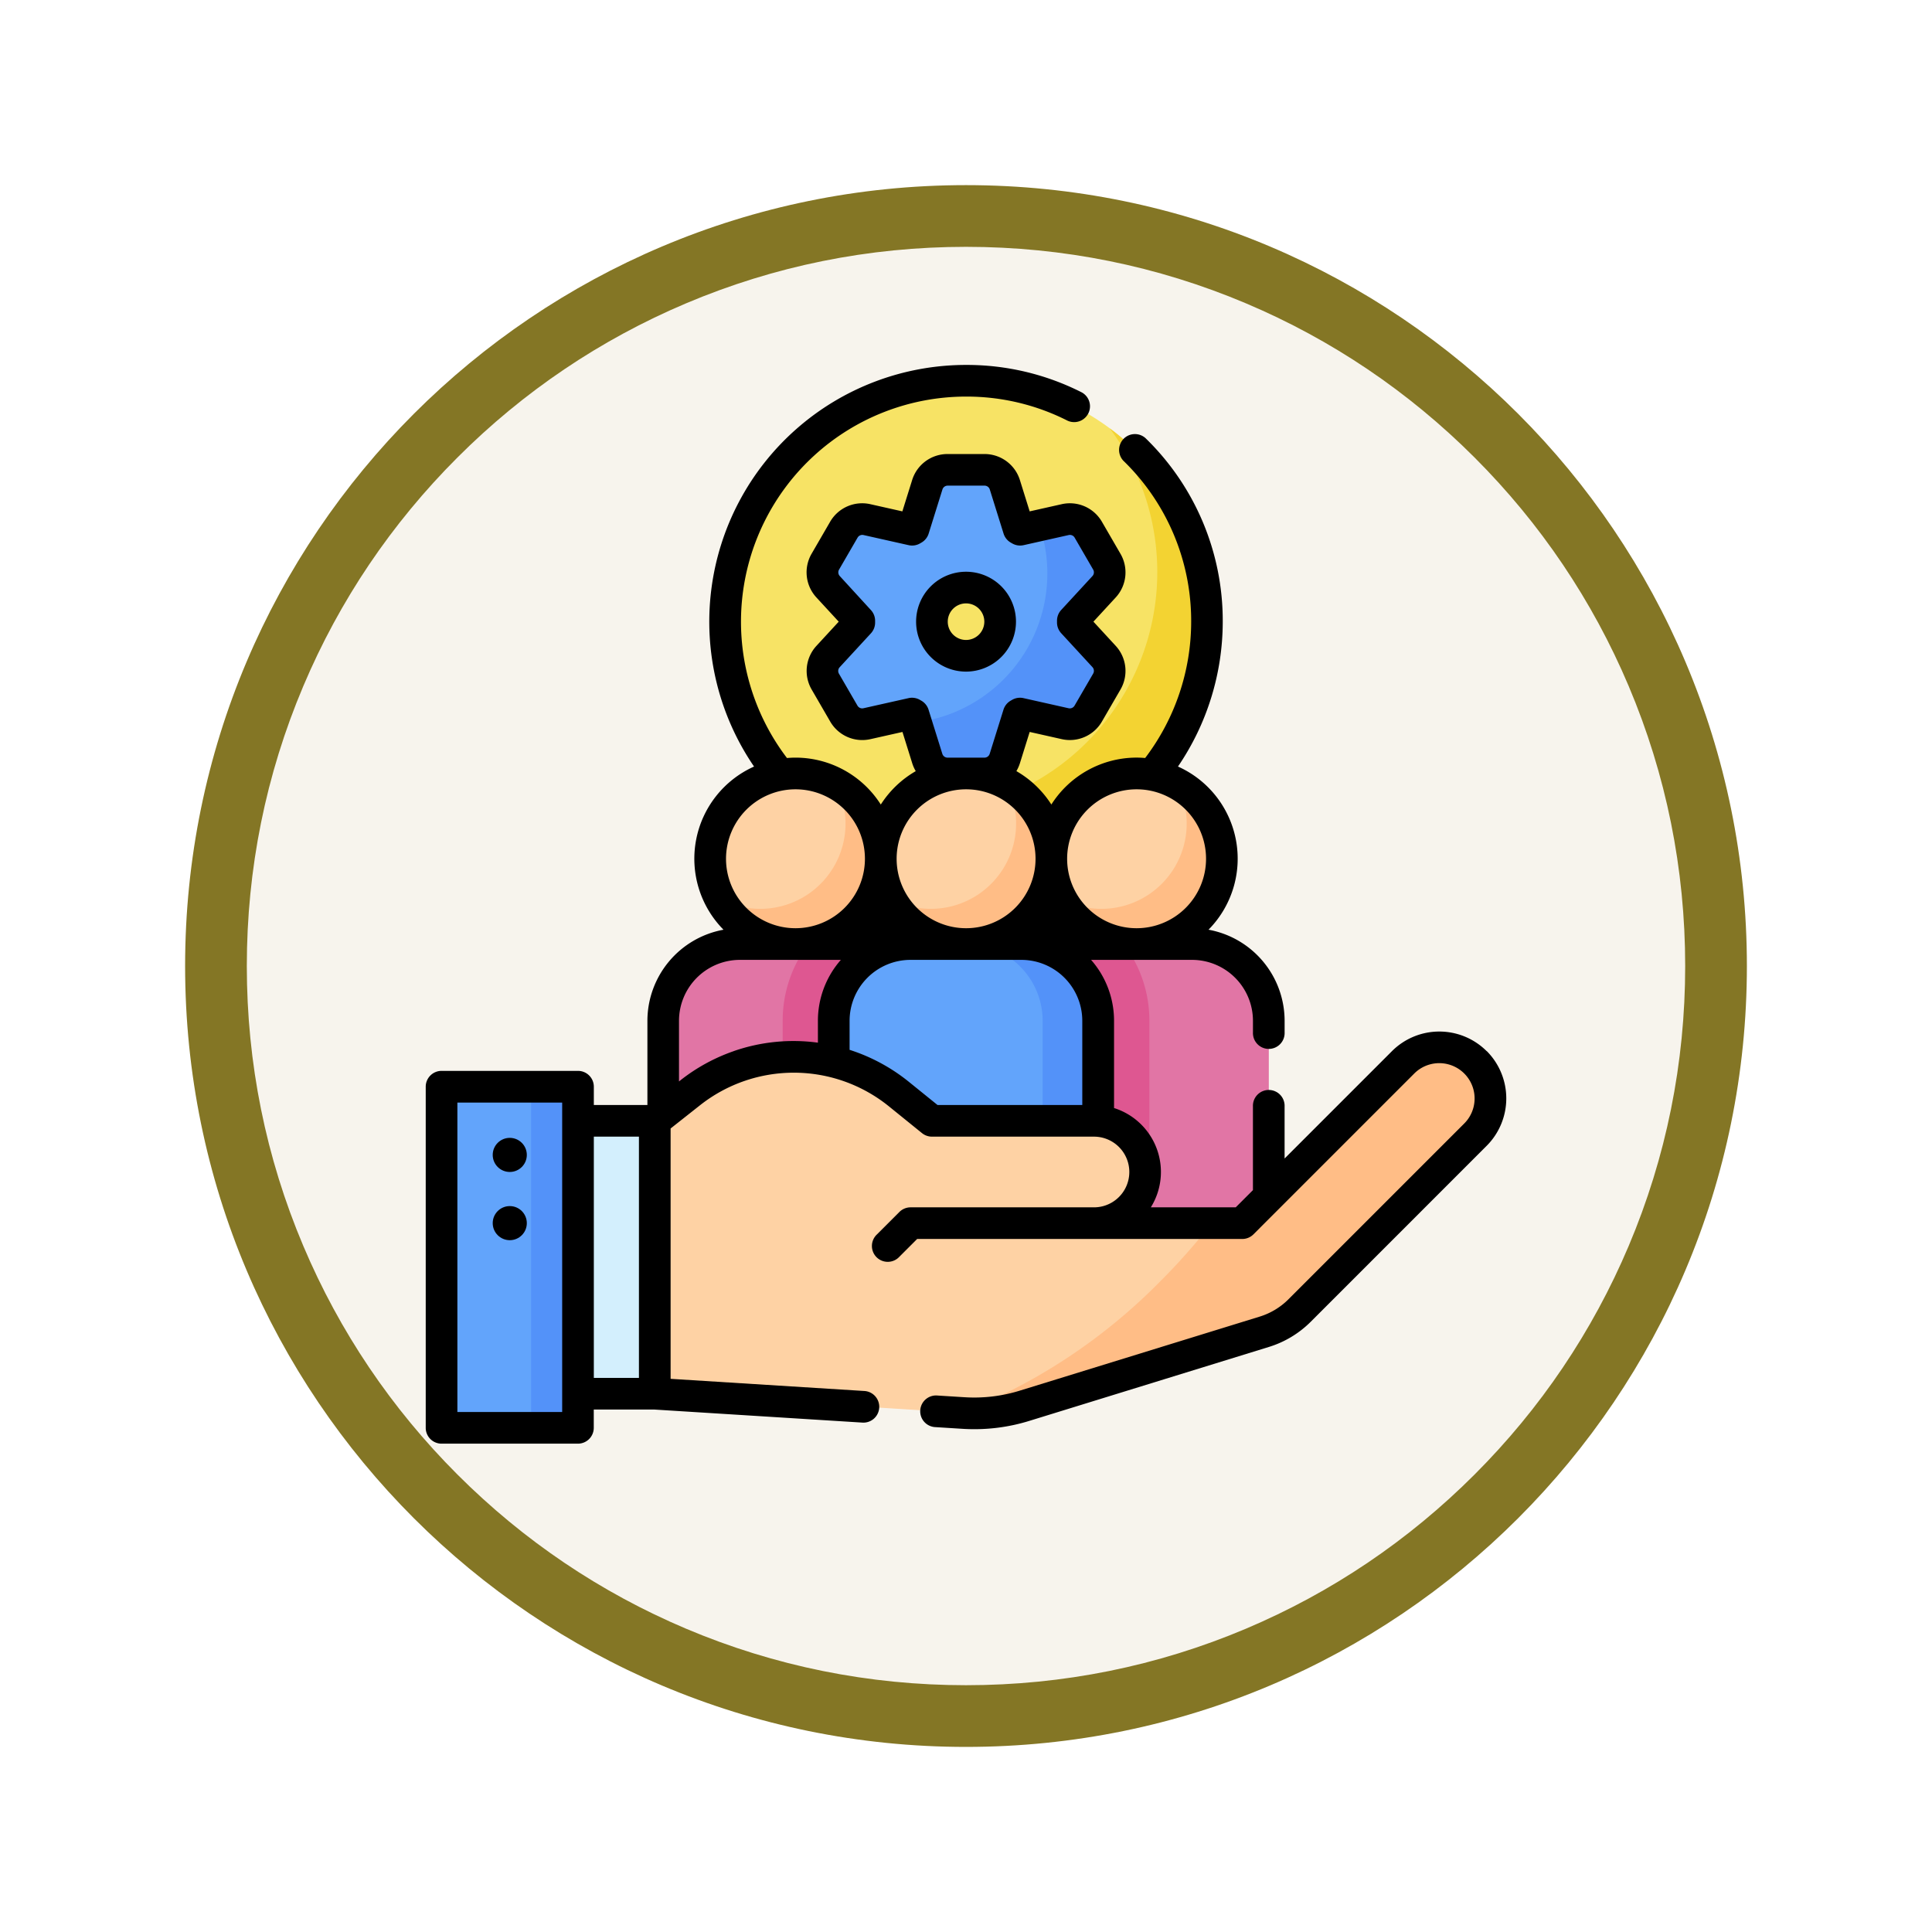 <svg xmlns="http://www.w3.org/2000/svg" xmlns:xlink="http://www.w3.org/1999/xlink" width="93.934" height="93.934" viewBox="0 0 93.934 93.934">
  <defs>
    <filter id="Trazado_982547" x="0" y="0" width="93.934" height="93.934" filterUnits="userSpaceOnUse">
      <feOffset dy="3" input="SourceAlpha"/>
      <feGaussianBlur stdDeviation="3" result="blur"/>
      <feFlood flood-opacity="0.161"/>
      <feComposite operator="in" in2="blur"/>
      <feComposite in="SourceGraphic"/>
    </filter>
  </defs>
  <g id="Grupo_1219525" data-name="Grupo 1219525" transform="translate(-1031.066 -5095.849)">
    <g id="Grupo_1219291" data-name="Grupo 1219291" transform="translate(0 -2141.186)">
      <g id="Grupo_1216282" data-name="Grupo 1216282" transform="translate(0 6194.186)">
        <g id="Grupo_1215983" data-name="Grupo 1215983" transform="translate(-0.229 -2679.151)">
          <g id="Grupo_1214661" data-name="Grupo 1214661" transform="translate(0 -1406)">
            <g id="Grupo_1214434" data-name="Grupo 1214434" transform="translate(-0.771 -2738.522)">
              <g id="Grupo_1183184" data-name="Grupo 1183184" transform="translate(1 1016.523)">
                <g id="Grupo_1179612" data-name="Grupo 1179612" transform="translate(848 4723.467)">
                  <g id="Grupo_1175227" data-name="Grupo 1175227" transform="translate(-5.967 140.533)">
                    <g id="Grupo_1167337" data-name="Grupo 1167337" transform="translate(198.033 1992)">
                      <g id="Grupo_1166720" data-name="Grupo 1166720">
                        <g id="Grupo_1164305" data-name="Grupo 1164305">
                          <g id="Grupo_1163948" data-name="Grupo 1163948">
                            <g id="Grupo_1158168" data-name="Grupo 1158168">
                              <g id="Grupo_1152576" data-name="Grupo 1152576">
                                <g id="Grupo_1148633" data-name="Grupo 1148633">
                                  <g id="Grupo_1148525" data-name="Grupo 1148525">
                                    <g transform="matrix(1, 0, 0, 1, -9, -6)" filter="url(#Trazado_982547)">
                                      <g id="Trazado_982547-2" data-name="Trazado 982547" transform="translate(9 6)" fill="#f7f4ed">
                                        <path d="M 37.967 74.434 C 33.043 74.434 28.268 73.47 23.773 71.568 C 19.43 69.732 15.53 67.102 12.181 63.753 C 8.831 60.403 6.202 56.503 4.365 52.161 C 2.464 47.666 1.5 42.89 1.5 37.967 C 1.5 33.043 2.464 28.268 4.365 23.773 C 6.202 19.43 8.831 15.53 12.181 12.181 C 15.53 8.831 19.43 6.202 23.773 4.365 C 28.268 2.464 33.043 1.5 37.967 1.5 C 42.89 1.5 47.666 2.464 52.161 4.365 C 56.503 6.202 60.403 8.831 63.753 12.181 C 67.102 15.53 69.732 19.43 71.568 23.773 C 73.47 28.268 74.434 33.043 74.434 37.967 C 74.434 42.89 73.47 47.666 71.568 52.161 C 69.732 56.503 67.102 60.403 63.753 63.753 C 60.403 67.102 56.503 69.732 52.161 71.568 C 47.666 73.47 42.89 74.434 37.967 74.434 Z" stroke="none"/>
                                        <path d="M 37.967 3 C 33.245 3 28.666 3.924 24.357 5.747 C 20.194 7.508 16.454 10.029 13.242 13.242 C 10.029 16.454 7.508 20.194 5.747 24.357 C 3.924 28.666 3 33.245 3 37.967 C 3 42.689 3.924 47.268 5.747 51.577 C 7.508 55.74 10.029 59.48 13.242 62.692 C 16.454 65.904 20.194 68.426 24.357 70.187 C 28.666 72.009 33.245 72.934 37.967 72.934 C 42.689 72.934 47.268 72.009 51.577 70.187 C 55.74 68.426 59.48 65.904 62.692 62.692 C 65.904 59.48 68.426 55.74 70.187 51.577 C 72.009 47.268 72.934 42.689 72.934 37.967 C 72.934 33.245 72.009 28.666 70.187 24.357 C 68.426 20.194 65.904 16.454 62.692 13.242 C 59.48 10.029 55.74 7.508 51.577 5.747 C 47.268 3.924 42.689 3 37.967 3 M 37.967 0 C 58.935 0 75.934 16.998 75.934 37.967 C 75.934 58.935 58.935 75.934 37.967 75.934 C 16.998 75.934 0 58.935 0 37.967 C 0 16.998 16.998 0 37.967 0 Z" stroke="none" fill="#847625"/>
                                      </g>
                                    </g>
                                  </g>
                                </g>
                              </g>
                            </g>
                          </g>
                        </g>
                      </g>
                    </g>
                  </g>
                </g>
              </g>
            </g>
          </g>
        </g>
      </g>
    </g>
    <g id="gestion-de-equipos" transform="translate(1051.765 5113.157)">
      <g id="Grupo_1219484" data-name="Grupo 1219484" transform="translate(14.556 1.205)">
        <g id="Grupo_1219479" data-name="Grupo 1219479">
          <circle id="Elipse_12031" data-name="Elipse 12031" cx="11.713" cy="11.713" r="11.713" fill="#f7e365"/>
        </g>
        <g id="Grupo_1219480" data-name="Grupo 1219480" transform="translate(2.312 2.312)">
          <path id="Trazado_1091685" data-name="Trazado 1091685" d="M180.775,30.468a11.714,11.714,0,0,1-16.389,16.389,11.714,11.714,0,1,0,16.389-16.389Z" transform="translate(-164.386 -30.468)" fill="#f3d332"/>
        </g>
        <g id="Grupo_1219483" data-name="Grupo 1219483" transform="translate(4.734 4.333)">
          <g id="Grupo_1219481" data-name="Grupo 1219481">
            <path id="Trazado_1091686" data-name="Trazado 1091686" d="M200.154,57.5l1.523-1.653a1.037,1.037,0,0,0,.135-1.221l-.9-1.553a1.037,1.037,0,0,0-1.125-.493l-2.193.492-.07-.04-.67-2.145a1.037,1.037,0,0,0-.989-.727h-1.793a1.037,1.037,0,0,0-.989.727l-.67,2.145-.07.04-2.193-.492a1.037,1.037,0,0,0-1.125.493l-.9,1.553a1.037,1.037,0,0,0,.135,1.221l1.523,1.653v.08l-1.523,1.653a1.037,1.037,0,0,0-.135,1.221l.9,1.553a1.037,1.037,0,0,0,1.125.493l2.193-.492.07.04.67,2.145a1.037,1.037,0,0,0,.989.727h1.793a1.037,1.037,0,0,0,.989-.727l.67-2.145.07-.04,2.193.492a1.037,1.037,0,0,0,1.125-.493l.9-1.553a1.037,1.037,0,0,0-.135-1.221l-1.523-1.653V57.5Zm-5.182,1.7a1.658,1.658,0,1,1,1.658-1.658A1.658,1.658,0,0,1,194.973,59.2Z" transform="translate(-187.994 -50.161)" fill="#62a4fb"/>
          </g>
          <g id="Grupo_1219482" data-name="Grupo 1219482" transform="translate(4.544 2.396)">
            <path id="Trazado_1091687" data-name="Trazado 1091687" d="M239.9,78.532v-.08l1.523-1.653a1.037,1.037,0,0,0,.135-1.221l-.9-1.553a1.037,1.037,0,0,0-1.125-.493l-1.245.279a7.3,7.3,0,0,1-6.008,9.578l.549,1.756a1.037,1.037,0,0,0,.989.727h1.793a1.037,1.037,0,0,0,.989-.727l.67-2.145.07-.04,2.193.492a1.037,1.037,0,0,0,1.125-.493l.9-1.553a1.037,1.037,0,0,0-.135-1.221Z" transform="translate(-232.282 -73.507)" fill="#5392f9"/>
          </g>
        </g>
      </g>
      <g id="Grupo_1219500" data-name="Grupo 1219500" transform="translate(11.549 20.298)">
        <g id="Grupo_1219489" data-name="Grupo 1219489" transform="translate(16.587)">
          <g id="Grupo_1219485" data-name="Grupo 1219485" transform="translate(0 8.293)">
            <path id="Trazado_1091688" data-name="Trazado 1091688" d="M274.2,278.564V288.4h12.853v-9.839a3.732,3.732,0,0,0-3.732-3.732h-5.39A3.732,3.732,0,0,0,274.2,278.564Z" transform="translate(-274.198 -274.832)" fill="#e175a5"/>
          </g>
          <g id="Grupo_1219486" data-name="Grupo 1219486" transform="translate(0 8.292)">
            <path id="Trazado_1091689" data-name="Trazado 1091689" d="M281.246,278.563A6.187,6.187,0,0,0,280,274.831H277.93a3.732,3.732,0,0,0-3.732,3.732V288.4h7.048Z" transform="translate(-274.198 -274.831)" fill="#de5791"/>
          </g>
          <g id="Grupo_1219487" data-name="Grupo 1219487" transform="translate(2.28)">
            <circle id="Elipse_12032" data-name="Elipse 12032" cx="4.146" cy="4.146" r="4.146" fill="#fed2a4"/>
          </g>
          <g id="Grupo_1219488" data-name="Grupo 1219488" transform="translate(2.767 0.487)">
            <path id="Trazado_1091690" data-name="Trazado 1091690" d="M306.773,198.759a4.147,4.147,0,0,1-5.609,5.609,4.146,4.146,0,1,0,5.609-5.609Z" transform="translate(-301.164 -198.759)" fill="#ffbd86"/>
          </g>
        </g>
        <g id="Grupo_1219494" data-name="Grupo 1219494">
          <g id="Grupo_1219490" data-name="Grupo 1219490" transform="translate(0 8.293)">
            <path id="Trazado_1091691" data-name="Trazado 1091691" d="M112.552,278.564V288.4h12.853v-9.839a3.732,3.732,0,0,0-3.732-3.732h-5.39A3.732,3.732,0,0,0,112.552,278.564Z" transform="translate(-112.552 -274.832)" fill="#e175a5"/>
          </g>
          <g id="Grupo_1219491" data-name="Grupo 1219491" transform="translate(5.806 8.293)">
            <path id="Trazado_1091692" data-name="Trazado 1091692" d="M176.178,288.4v-9.839a3.732,3.732,0,0,0-3.732-3.732h-2.069a6.187,6.187,0,0,0-1.247,3.732V288.4Z" transform="translate(-169.13 -274.832)" fill="#de5791"/>
          </g>
          <g id="Grupo_1219492" data-name="Grupo 1219492" transform="translate(2.28)">
            <circle id="Elipse_12033" data-name="Elipse 12033" cx="4.146" cy="4.146" r="4.146" fill="#fed2a4"/>
          </g>
          <g id="Grupo_1219493" data-name="Grupo 1219493" transform="translate(2.767 0.487)">
            <path id="Trazado_1091693" data-name="Trazado 1091693" d="M145.127,198.759a4.147,4.147,0,0,1-5.609,5.609,4.146,4.146,0,1,0,5.609-5.609Z" transform="translate(-139.518 -198.759)" fill="#ffbd86"/>
          </g>
        </g>
        <g id="Grupo_1219499" data-name="Grupo 1219499" transform="translate(8.293)">
          <g id="Grupo_1219495" data-name="Grupo 1219495" transform="translate(0 8.293)">
            <path id="Trazado_1091694" data-name="Trazado 1091694" d="M193.375,278.564V288.4h12.853v-9.839a3.732,3.732,0,0,0-3.732-3.732h-5.39A3.732,3.732,0,0,0,193.375,278.564Z" transform="translate(-193.375 -274.832)" fill="#62a4fb"/>
          </g>
          <g id="Grupo_1219496" data-name="Grupo 1219496" transform="translate(6.427 8.293)">
            <path id="Trazado_1091695" data-name="Trazado 1091695" d="M258.7,274.832h-2.7a3.732,3.732,0,0,1,3.732,3.732V288.4h2.7v-9.839A3.732,3.732,0,0,0,258.7,274.832Z" transform="translate(-256.007 -274.832)" fill="#5392f9"/>
          </g>
          <g id="Grupo_1219497" data-name="Grupo 1219497" transform="translate(2.28)">
            <circle id="Elipse_12034" data-name="Elipse 12034" cx="4.146" cy="4.146" r="4.146" fill="#fed2a4"/>
          </g>
          <g id="Grupo_1219498" data-name="Grupo 1219498" transform="translate(2.767 0.487)">
            <path id="Trazado_1091696" data-name="Trazado 1091696" d="M225.95,198.759a4.147,4.147,0,0,1-5.609,5.609,4.146,4.146,0,1,0,5.609-5.609Z" transform="translate(-220.341 -198.759)" fill="#ffbd86"/>
          </g>
        </g>
      </g>
      <g id="Grupo_1219506" data-name="Grupo 1219506" transform="translate(0.77 33.613)">
        <g id="Grupo_1219501" data-name="Grupo 1219501" transform="translate(6.634 3.573)">
          <path id="Trazado_1091697" data-name="Trazado 1091697" d="M72.152,358.6h3.732v13.268H72.152Z" transform="translate(-72.152 -358.597)" fill="#d3effd"/>
        </g>
        <g id="Grupo_1219502" data-name="Grupo 1219502" transform="translate(10.366)">
          <path id="Trazado_1091698" data-name="Trazado 1091698" d="M148.424,324.5a2.488,2.488,0,0,0-3.518,0l-7.82,7.82h-7.213a2.488,2.488,0,1,0,0-4.975h-7.878l-1.6-1.3a8.126,8.126,0,0,0-10.152-.066l-1.725,1.362v13.268l15.015.942a8.292,8.292,0,0,0,2.966-.353l11.665-3.6a4.147,4.147,0,0,0,1.708-1.03l8.551-8.551A2.488,2.488,0,0,0,148.424,324.5Z" transform="translate(-108.519 -323.775)" fill="#fed2a4"/>
        </g>
        <g id="Grupo_1219503" data-name="Grupo 1219503" transform="translate(25.269)">
          <path id="Trazado_1091699" data-name="Trazado 1091699" d="M278.764,324.5a2.488,2.488,0,0,0-3.518,0l-7.82,7.82h-1.484a30.446,30.446,0,0,1-2.494,2.821,27.847,27.847,0,0,1-9.685,6.406l.111.007a8.291,8.291,0,0,0,2.966-.353l11.665-3.6a4.147,4.147,0,0,0,1.708-1.03l8.551-8.551A2.488,2.488,0,0,0,278.764,324.5Z" transform="translate(-253.763 -323.775)" fill="#ffbd86"/>
        </g>
        <g id="Grupo_1219504" data-name="Grupo 1219504" transform="translate(0 1.915)">
          <path id="Trazado_1091700" data-name="Trazado 1091700" d="M7.5,342.434h6.634v16.585H7.5Z" transform="translate(-7.5 -342.434)" fill="#62a4fb"/>
        </g>
        <g id="Grupo_1219505" data-name="Grupo 1219505" transform="translate(4.354 1.915)">
          <path id="Trazado_1091701" data-name="Trazado 1091701" d="M49.928,342.434h2.28v16.585h-2.28Z" transform="translate(-49.928 -342.434)" fill="#5392f9"/>
        </g>
      </g>
      <g id="Grupo_1219507" data-name="Grupo 1219507" transform="translate(0 0.435)">
        <circle id="Elipse_12035" data-name="Elipse 12035" cx="0.829" cy="0.829" r="0.829" transform="translate(3.257 37.58)"/>
        <circle id="Elipse_12036" data-name="Elipse 12036" cx="0.829" cy="0.829" r="0.829" transform="translate(3.257 40.897)"/>
        <path id="Trazado_1091702" data-name="Trazado 1091702" d="M237.2,100.854a2.428,2.428,0,1,0-2.428,2.428A2.431,2.431,0,0,0,237.2,100.854Zm-2.428.889a.889.889,0,1,1,.889-.889A.89.89,0,0,1,234.771,101.743Z" transform="translate(-208.502 -88.371)"/>
        <path id="Trazado_1091703" data-name="Trazado 1091703" d="M51.584,33.8a3.257,3.257,0,0,0-4.607,0l-5.219,5.219V36.484a.77.77,0,1,0-1.539,0v4.072l-.836.836H35.255a3.259,3.259,0,0,0-1.789-4.827V32.323a4.481,4.481,0,0,0-1.116-2.962h4.909a2.965,2.965,0,0,1,2.961,2.962v.569a.77.77,0,1,0,1.539,0v-.569a4.508,4.508,0,0,0-3.7-4.429,4.91,4.91,0,0,0-1.485-7.933,12.518,12.518,0,0,0,2.177-7.044A12.375,12.375,0,0,0,34.991,3.99a.77.77,0,0,0-1.075,1.1,10.847,10.847,0,0,1,3.3,7.826,10.969,10.969,0,0,1-2.237,6.63c-.137-.011-.274-.019-.414-.019a4.915,4.915,0,0,0-4.147,2.281,4.952,4.952,0,0,0-1.7-1.624,1.826,1.826,0,0,0,.171-.384l.475-1.521,1.555.349a1.8,1.8,0,0,0,1.96-.859l.9-1.553a1.8,1.8,0,0,0-.236-2.127l-1.08-1.172,1.08-1.172a1.8,1.8,0,0,0,.236-2.127l-.9-1.553a1.8,1.8,0,0,0-1.96-.859l-1.555.349-.475-1.521a1.8,1.8,0,0,0-1.724-1.267H25.373a1.8,1.8,0,0,0-1.724,1.267l-.475,1.521-1.555-.349a1.8,1.8,0,0,0-1.96.859l-.9,1.553A1.8,1.8,0,0,0,19,11.746l1.08,1.172L19,14.09a1.8,1.8,0,0,0-.236,2.127l.9,1.553a1.8,1.8,0,0,0,1.96.859l1.555-.349.475,1.521a1.822,1.822,0,0,0,.171.384,4.951,4.951,0,0,0-1.7,1.624,4.915,4.915,0,0,0-4.147-2.281c-.139,0-.277.007-.414.019A10.944,10.944,0,0,1,26.269,1.974,10.832,10.832,0,0,1,31.2,3.143a.77.77,0,0,0,.694-1.374A12.356,12.356,0,0,0,26.269.435,12.484,12.484,0,0,0,15.963,19.962a4.91,4.91,0,0,0-1.485,7.933,4.508,4.508,0,0,0-3.7,4.428v4.094H8.173v-.889a.77.77,0,0,0-.77-.77H.77a.77.77,0,0,0-.77.77V52.113a.77.77,0,0,0,.77.77H7.4a.77.77,0,0,0,.77-.77v-.889h2.943l10.093.633a.77.77,0,1,0,.1-1.536l-9.4-.59V37.559l1.432-1.131a7.355,7.355,0,0,1,9.19.061l1.6,1.295a.769.769,0,0,0,.484.172h7.878a1.718,1.718,0,0,1,0,3.437H23.574a.769.769,0,0,0-.544.225l-1.088,1.088a.77.77,0,1,0,1.088,1.088l.863-.863H39.7a.77.77,0,0,0,.544-.225l7.819-7.82a1.718,1.718,0,1,1,2.43,2.43l-8.551,8.551a3.388,3.388,0,0,1-1.392.838l-11.666,3.6a7.486,7.486,0,0,1-2.69.32l-1.308-.082a.77.77,0,1,0-.1,1.536l1.308.082q.287.018.572.018a9.006,9.006,0,0,0,2.669-.4l11.665-3.6a4.933,4.933,0,0,0,2.026-1.22L51.584,38.4a3.262,3.262,0,0,0,0-4.607ZM34.562,21.068a3.377,3.377,0,1,1-3.377,3.377,3.38,3.38,0,0,1,3.377-3.377Zm-9.19-1.539a.266.266,0,0,1-.255-.187l-.67-2.145a.77.77,0,0,0-.35-.437l-.069-.04a.77.77,0,0,0-.554-.085l-2.193.492a.266.266,0,0,1-.29-.127l-.9-1.553a.266.266,0,0,1,.035-.314l1.523-1.653a.77.77,0,0,0,.2-.521v-.08a.77.77,0,0,0-.2-.521L20.131,10.7a.266.266,0,0,1-.035-.314l.9-1.553a.266.266,0,0,1,.29-.127l2.193.492a.769.769,0,0,0,.554-.085l.069-.04a.769.769,0,0,0,.35-.437l.67-2.145a.266.266,0,0,1,.255-.187h1.793a.266.266,0,0,1,.255.187l.67,2.145a.769.769,0,0,0,.349.437l.07.04a.769.769,0,0,0,.554.085l2.193-.492a.266.266,0,0,1,.29.127l.9,1.553a.266.266,0,0,1-.035.314l-1.523,1.653a.77.77,0,0,0-.2.521v.08a.77.77,0,0,0,.2.521l1.523,1.653a.266.266,0,0,1,.035.314L31.546,17a.266.266,0,0,1-.29.127l-2.193-.492a.768.768,0,0,0-.553.084l-.071.041a.769.769,0,0,0-.349.437l-.67,2.145a.266.266,0,0,1-.255.187H25.373Zm.9,1.539a3.377,3.377,0,1,1-3.377,3.377,3.38,3.38,0,0,1,3.377-3.377Zm-8.293,0A3.377,3.377,0,1,1,14.6,24.445a3.381,3.381,0,0,1,3.377-3.377ZM6.634,51.343H1.539V36.3H6.634ZM8.173,37.956h2.193V49.685H8.173Zm6.8-4.157a8.872,8.872,0,0,0-2.594,1.421l-.065.052V32.323a2.965,2.965,0,0,1,2.962-2.962h4.908a4.481,4.481,0,0,0-1.116,2.962v1.064a8.852,8.852,0,0,0-4.1.412Zm8.52,1.494a8.9,8.9,0,0,0-2.885-1.558V32.323a2.965,2.965,0,0,1,2.962-2.962h5.39a2.965,2.965,0,0,1,2.962,2.962v4.094H24.883Z" transform="translate(0 -0.435)"/>
      </g>
    </g>
  </g>
</svg>
